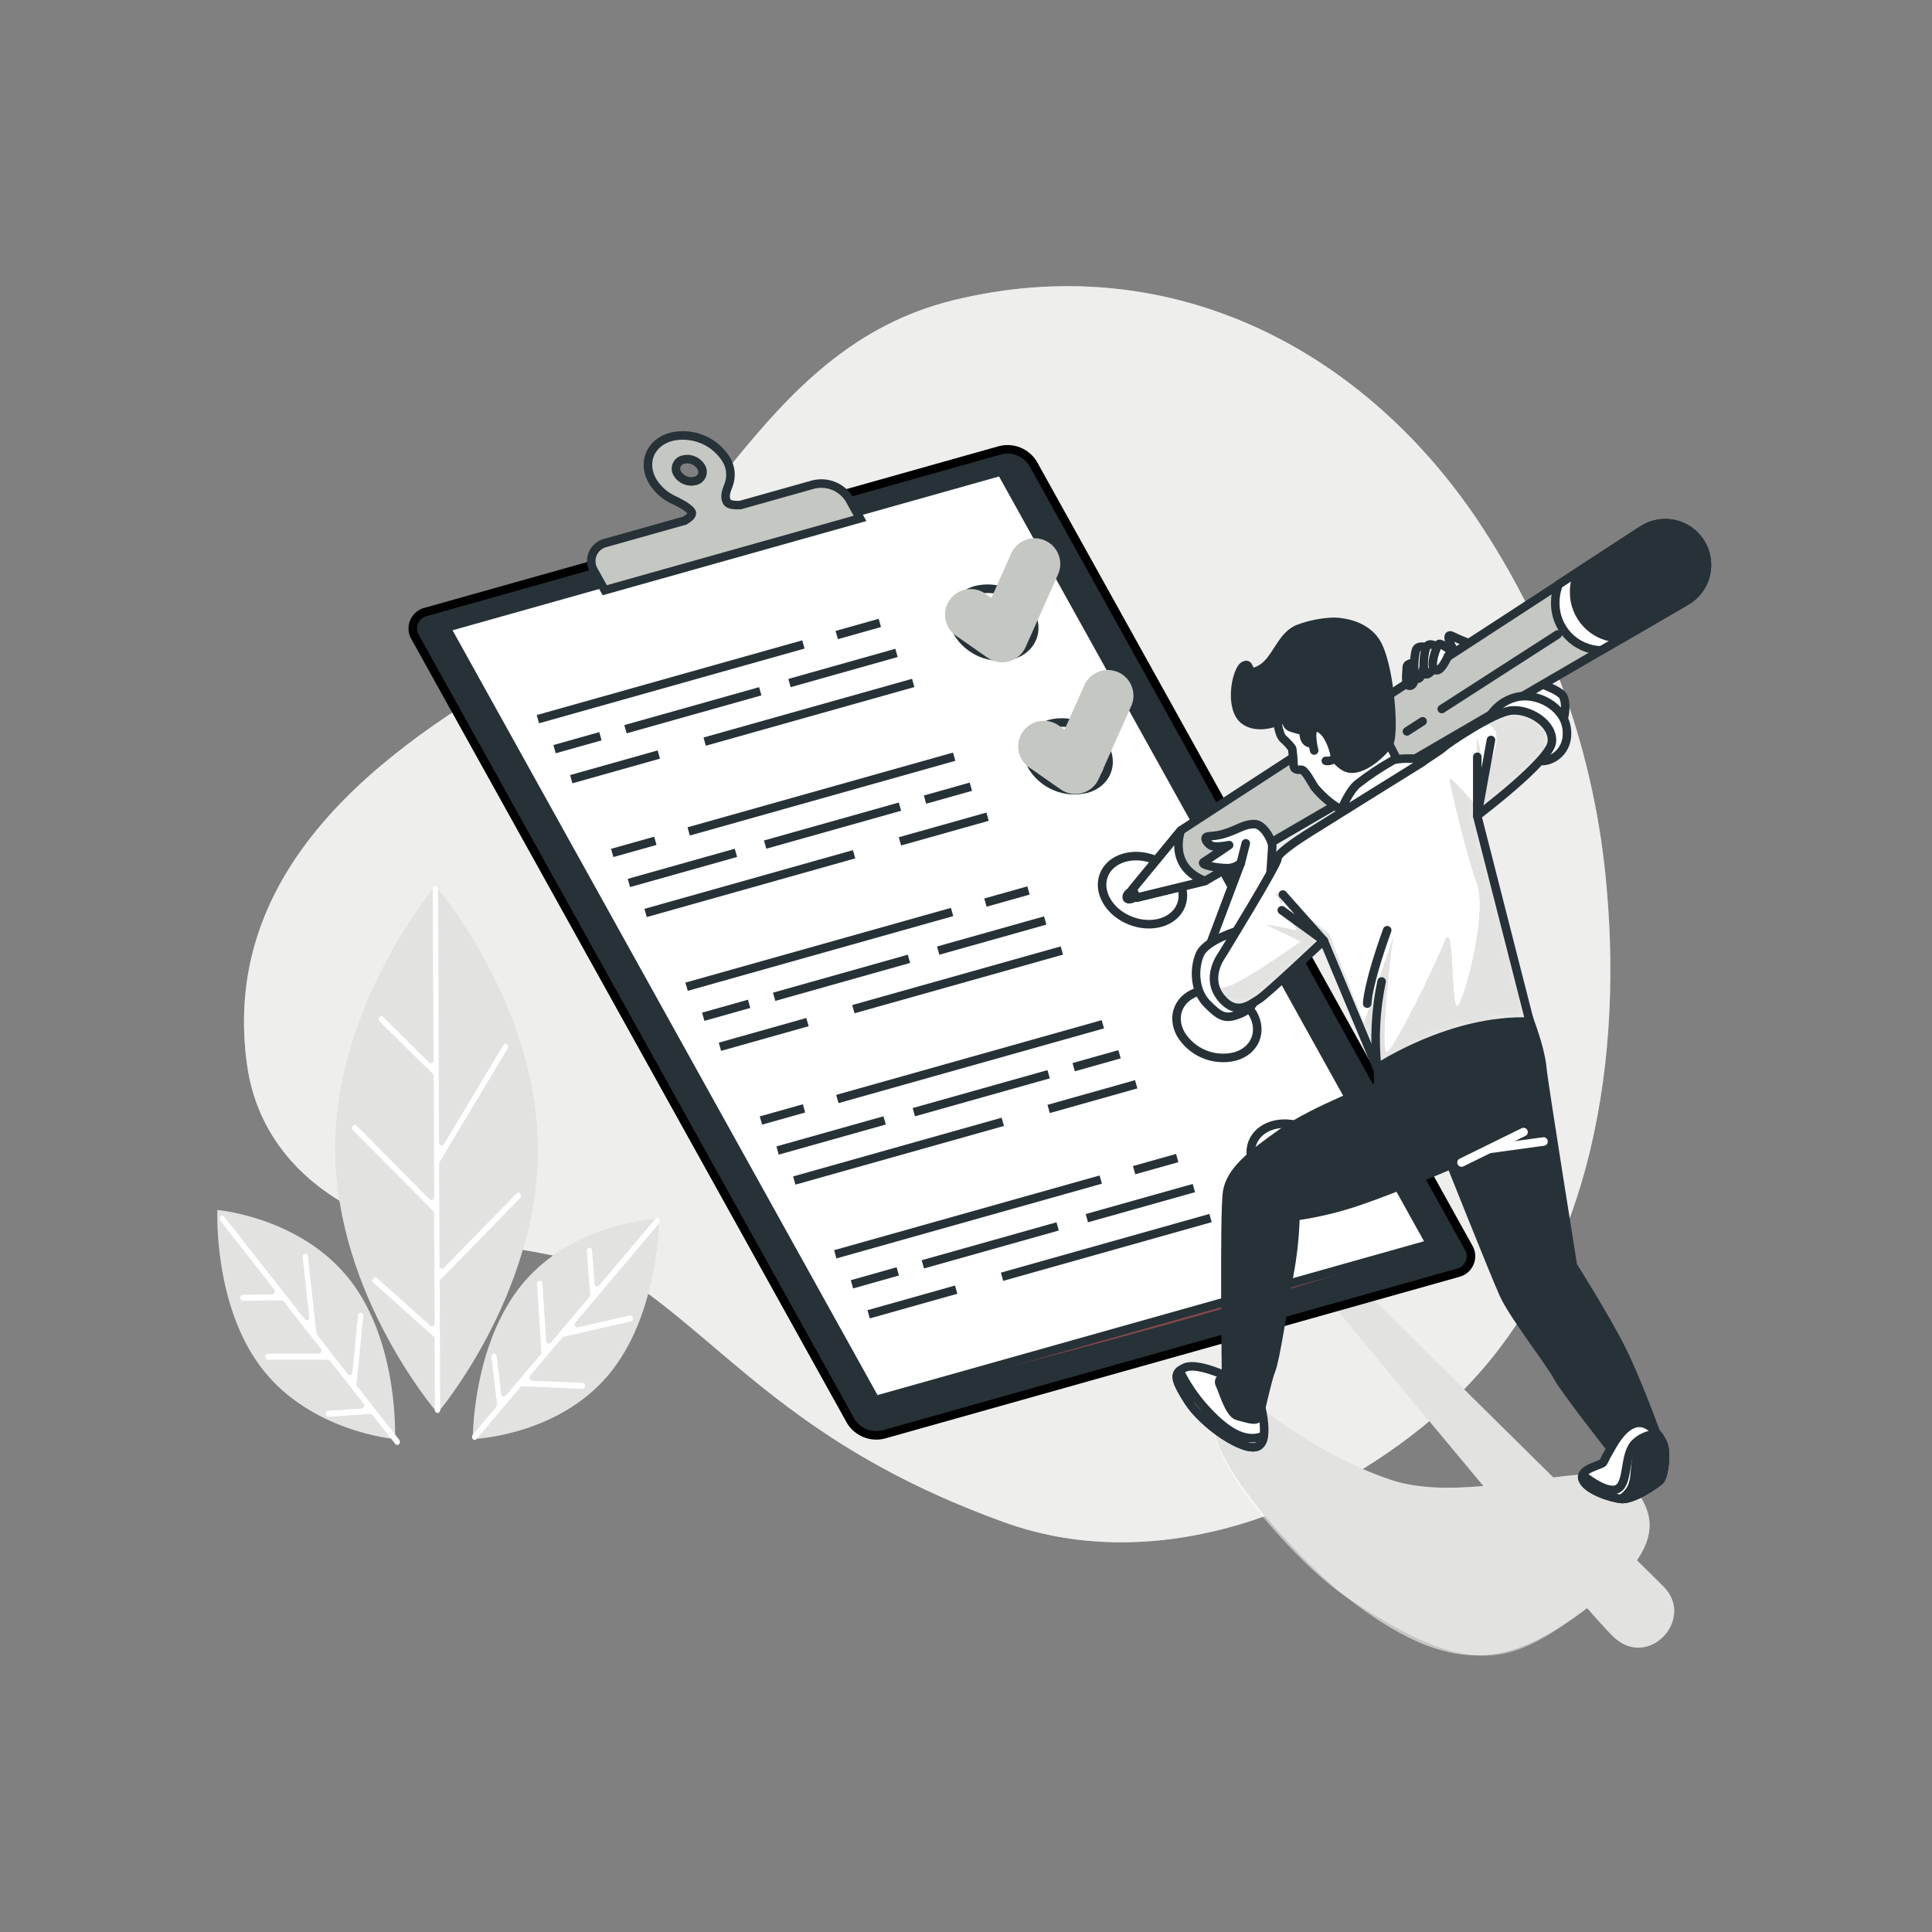<svg width="226" height="226" viewBox="0 0 226 226" fill="none" xmlns="http://www.w3.org/2000/svg">
<rect x="0" y="0" width="226" height="226" fill="#808080" stroke="none"/>
<g id="Checklist-bro 2">
<g id="freepik--background-simple--inject-22">
<path id="Vector" d="M187.955 104.005C186.66 88.515 181.427 73.613 172.754 60.713C158.86 40.169 136.183 29.073 111.513 35.121C88.185 40.843 82.264 66.101 62.828 77.292C47.912 85.88 25.312 99.892 28.928 124.752C30.108 132.857 35.473 138.764 42.831 142.095C52.893 146.638 66.964 144.807 75.936 151.42C86.332 159.104 94.92 169.952 117.52 178.088C135.397 184.525 155.556 176.823 169.048 164.641C185.691 149.648 189.84 125.471 187.955 104.005Z" fill="#C5C7C2"/>
<path id="Vector_2" opacity="0.7" d="M187.955 104.005C186.66 88.515 181.427 73.613 172.754 60.713C158.86 40.169 136.183 29.073 111.513 35.121C88.185 40.843 82.264 66.101 62.828 77.292C47.912 85.88 25.312 99.892 28.928 124.752C30.108 132.857 35.473 138.764 42.831 142.095C52.893 146.638 66.964 144.807 75.936 151.42C86.332 159.104 94.92 169.952 117.52 178.088C135.397 184.525 155.556 176.823 169.048 164.641C185.691 149.648 189.84 125.471 187.955 104.005Z" fill="white"/>
</g>
<g id="freepik--Shadow--inject-22">
<path id="Vector_3" d="M194.559 185.555L191.485 182.518C194.043 178.811 192.941 176.081 190.744 173.568C189.42 172.054 185.957 172.285 181.704 172.832L158.2 149.612L154.584 150.968C154.584 150.968 164.365 162.878 173.527 173.83C169.721 174.169 165.893 174.174 162.72 173.116C153.228 169.952 145.544 163.172 145.544 163.172C134.696 164.076 150.968 181.704 157.296 186.676C169.952 196.62 176.678 194.812 185.663 188.114C187.277 189.958 188.443 191.228 188.936 191.648L189.031 191.73C193.081 195.093 198.301 189.257 194.559 185.555Z" fill="#C5C7C2"/>
<path id="Vector_4" opacity="0.5" d="M194.559 185.555L191.486 182.518C194.044 178.811 192.941 176.081 190.744 173.568C189.42 172.054 185.958 172.285 181.704 172.832L158.2 149.612L154.584 150.968C154.584 150.968 164.366 162.878 173.528 173.83C169.722 174.169 165.893 174.174 162.72 173.116C153.228 169.952 145.544 163.172 145.544 163.172C134.696 164.076 150.625 182.179 157.296 186.676C172.212 196.72 176.678 194.812 185.664 188.114C187.277 189.958 188.444 191.228 188.936 191.648L189.031 191.73C193.081 195.093 198.302 189.257 194.559 185.555Z" fill="white"/>
</g>
<g id="freepik--Plants--inject-22">
<path id="Vector_5" d="M50.945 103.648C50.945 103.648 62.832 117.389 62.895 134.412C62.959 151.434 51.18 165.288 51.18 165.288C51.18 165.288 39.292 151.547 39.229 134.529C39.166 117.511 50.945 103.648 50.945 103.648Z" fill="#C5C7C2"/>
<path id="Vector_6" d="M77.065 142.584C77.065 142.584 77.138 153.771 71.131 160.881C65.124 167.991 55.311 168.334 55.311 168.334C55.311 168.334 55.234 157.147 61.245 150.037C67.257 142.928 77.065 142.584 77.065 142.584Z" fill="#C5C7C2"/>
<path id="Vector_7" d="M25.434 141.549C25.434 141.549 24.936 152.722 30.672 160.117C36.408 167.512 46.203 168.334 46.203 168.334C46.203 168.334 46.696 157.161 40.96 149.766C35.224 142.371 25.434 141.549 25.434 141.549Z" fill="#C5C7C2"/>
<g id="Group" opacity="0.5">
<path id="Vector_8" d="M50.945 103.648C50.945 103.648 62.832 117.389 62.895 134.412C62.959 151.434 51.18 165.288 51.18 165.288C51.18 165.288 39.292 151.547 39.229 134.529C39.166 117.511 50.945 103.648 50.945 103.648Z" fill="white"/>
<path id="Vector_9" d="M77.065 142.584C77.065 142.584 77.138 153.771 71.131 160.881C65.124 167.991 55.311 168.334 55.311 168.334C55.311 168.334 55.234 157.147 61.245 150.037C67.257 142.928 77.065 142.584 77.065 142.584Z" fill="white"/>
<path id="Vector_10" d="M25.434 141.549C25.434 141.549 24.936 152.722 30.672 160.117C36.408 167.512 46.203 168.334 46.203 168.334C46.203 168.334 46.696 157.161 40.96 149.766C35.224 142.371 25.434 141.549 25.434 141.549Z" fill="white"/>
</g>
<path id="Vector_11" d="M43.649 149.563C43.67 149.523 43.7 149.49 43.737 149.464C43.774 149.439 43.816 149.423 43.86 149.417C43.904 149.411 43.949 149.416 43.991 149.431C44.033 149.446 44.071 149.471 44.101 149.504L50.348 155.086C50.396 155.124 50.455 155.146 50.516 155.151C50.577 155.156 50.638 155.142 50.692 155.112C50.745 155.082 50.789 155.037 50.817 154.983C50.845 154.928 50.856 154.867 50.85 154.806L50.782 141.928C50.781 141.831 50.744 141.737 50.678 141.666L41.299 132.215C41.236 132.149 41.199 132.062 41.194 131.971C41.189 131.88 41.217 131.79 41.272 131.718C41.296 131.681 41.328 131.65 41.366 131.628C41.404 131.606 41.446 131.593 41.49 131.59C41.534 131.587 41.578 131.594 41.618 131.611C41.659 131.627 41.695 131.653 41.724 131.686L50.28 140.31C50.326 140.354 50.384 140.383 50.447 140.393C50.509 140.402 50.573 140.392 50.63 140.363C50.686 140.334 50.732 140.288 50.761 140.231C50.79 140.175 50.8 140.111 50.791 140.048L50.737 125.878C50.738 125.78 50.701 125.686 50.633 125.616L44.409 119.496C44.345 119.43 44.307 119.344 44.301 119.253C44.296 119.162 44.322 119.071 44.377 118.998C44.401 118.961 44.433 118.93 44.47 118.908C44.508 118.885 44.55 118.872 44.594 118.868C44.638 118.865 44.682 118.871 44.723 118.888C44.763 118.904 44.8 118.929 44.829 118.962L50.203 124.3C50.402 124.499 50.714 124.336 50.714 124.034L50.624 104.001C50.619 103.914 50.648 103.828 50.706 103.762C50.763 103.696 50.844 103.655 50.931 103.648C50.974 103.651 51.017 103.662 51.056 103.68C51.095 103.699 51.13 103.725 51.159 103.758C51.188 103.79 51.211 103.828 51.225 103.869C51.239 103.91 51.245 103.953 51.243 103.996L51.356 133.657C51.348 133.726 51.364 133.795 51.401 133.854C51.438 133.913 51.494 133.958 51.559 133.981C51.625 134.004 51.696 134.004 51.762 133.981C51.828 133.959 51.884 133.914 51.921 133.856L58.882 122.253C58.902 122.216 58.929 122.184 58.963 122.16C58.996 122.135 59.035 122.118 59.076 122.109C59.117 122.1 59.159 122.101 59.199 122.11C59.24 122.119 59.278 122.137 59.311 122.162C59.38 122.221 59.426 122.302 59.441 122.392C59.456 122.481 59.439 122.573 59.392 122.651L51.415 135.944L51.365 135.903L51.41 148.057C51.402 148.12 51.414 148.184 51.444 148.24C51.473 148.295 51.52 148.341 51.576 148.369C51.632 148.398 51.696 148.409 51.758 148.4C51.821 148.391 51.879 148.363 51.925 148.32L60.414 139.623C60.442 139.589 60.478 139.562 60.518 139.545C60.559 139.527 60.603 139.519 60.647 139.522C60.691 139.524 60.734 139.537 60.772 139.56C60.81 139.582 60.842 139.613 60.866 139.65C60.921 139.723 60.949 139.813 60.944 139.904C60.939 139.995 60.902 140.081 60.839 140.147L51.433 149.789L51.492 164.94C51.495 164.983 51.489 165.027 51.475 165.068C51.462 165.109 51.44 165.147 51.411 165.18C51.383 165.213 51.348 165.239 51.309 165.259C51.27 165.278 51.227 165.289 51.184 165.292C51.141 165.29 51.098 165.28 51.058 165.261C51.019 165.243 50.984 165.217 50.955 165.184C50.925 165.152 50.903 165.114 50.889 165.073C50.875 165.031 50.869 164.988 50.872 164.944L50.841 156.609C50.841 156.558 50.831 156.506 50.811 156.459C50.791 156.412 50.761 156.369 50.723 156.334L43.704 150.064C43.636 150.001 43.593 149.916 43.583 149.824C43.573 149.731 43.596 149.639 43.649 149.563Z" fill="white"/>
<path id="Vector_12" d="M25.764 142.285C25.793 142.252 25.829 142.227 25.869 142.21C25.91 142.193 25.954 142.186 25.998 142.189C26.041 142.192 26.084 142.205 26.122 142.228C26.159 142.25 26.192 142.28 26.216 142.317L35.644 154.313C35.843 154.571 36.218 154.381 36.178 154.037L35.405 147.04C35.389 146.953 35.408 146.863 35.458 146.789C35.508 146.716 35.584 146.665 35.672 146.647C35.714 146.643 35.757 146.648 35.798 146.662C35.839 146.675 35.876 146.697 35.908 146.725C35.94 146.753 35.966 146.788 35.985 146.827C36.003 146.865 36.013 146.907 36.015 146.95L37.028 156.067L40.68 160.754C40.719 160.803 40.773 160.838 40.834 160.855C40.894 160.872 40.959 160.869 41.018 160.848C41.077 160.827 41.128 160.787 41.164 160.736C41.199 160.684 41.218 160.623 41.218 160.56L41.882 153.87C41.884 153.827 41.894 153.785 41.912 153.745C41.931 153.706 41.956 153.671 41.989 153.642C42.02 153.613 42.058 153.591 42.099 153.576C42.139 153.562 42.182 153.556 42.226 153.558C42.313 153.575 42.39 153.625 42.44 153.697C42.491 153.77 42.511 153.86 42.497 153.947L41.706 161.884C41.695 161.982 41.722 162.081 41.783 162.16L46.705 168.429C46.76 168.501 46.788 168.591 46.784 168.682C46.779 168.773 46.744 168.859 46.682 168.926C46.654 168.959 46.618 168.986 46.577 169.003C46.537 169.02 46.493 169.027 46.45 169.024C46.406 169.022 46.363 169.009 46.325 168.987C46.287 168.966 46.255 168.935 46.23 168.899L43.572 165.514C43.544 165.475 43.506 165.444 43.463 165.424C43.419 165.403 43.372 165.394 43.324 165.396L38.42 165.735C38.376 165.735 38.334 165.727 38.293 165.71C38.253 165.693 38.217 165.669 38.186 165.638C38.156 165.608 38.132 165.571 38.115 165.531C38.098 165.491 38.09 165.448 38.09 165.405C38.081 165.317 38.106 165.228 38.161 165.158C38.216 165.088 38.296 165.042 38.384 165.03L42.311 164.759C42.373 164.747 42.43 164.719 42.478 164.679C42.525 164.638 42.562 164.586 42.583 164.527C42.604 164.469 42.61 164.405 42.6 164.344C42.589 164.282 42.563 164.224 42.524 164.176L38.587 159.163C38.56 159.128 38.525 159.1 38.485 159.08C38.445 159.06 38.401 159.05 38.356 159.05H31.341C31.254 159.043 31.173 159.002 31.116 158.936C31.058 158.87 31.029 158.785 31.034 158.697C31.031 158.654 31.037 158.611 31.05 158.569C31.064 158.528 31.086 158.49 31.114 158.457C31.143 158.425 31.178 158.398 31.217 158.378C31.256 158.359 31.298 158.348 31.341 158.345H37.254C37.322 158.343 37.388 158.321 37.444 158.283C37.5 158.245 37.545 158.191 37.572 158.129C37.599 158.067 37.609 157.998 37.599 157.93C37.589 157.863 37.56 157.8 37.516 157.748L33.176 152.22C33.149 152.184 33.114 152.154 33.073 152.134C33.032 152.113 32.987 152.103 32.941 152.103L28.422 152.166C28.378 152.164 28.336 152.153 28.297 152.134C28.257 152.115 28.222 152.089 28.193 152.057C28.164 152.024 28.142 151.987 28.128 151.946C28.113 151.905 28.107 151.861 28.11 151.818C28.106 151.775 28.111 151.731 28.124 151.69C28.137 151.648 28.159 151.61 28.187 151.576C28.215 151.543 28.249 151.516 28.288 151.496C28.327 151.476 28.369 151.464 28.412 151.461L31.848 151.416C31.911 151.406 31.971 151.38 32.021 151.34C32.071 151.3 32.109 151.248 32.132 151.188C32.155 151.128 32.162 151.063 32.151 151C32.141 150.937 32.114 150.878 32.074 150.828L25.764 142.783C25.706 142.713 25.674 142.625 25.674 142.534C25.674 142.443 25.706 142.355 25.764 142.285Z" fill="white"/>
<path id="Vector_13" d="M57.751 158.327C57.794 158.324 57.837 158.329 57.878 158.343C57.918 158.357 57.956 158.378 57.988 158.406C58.021 158.434 58.047 158.469 58.066 158.507C58.085 158.545 58.096 158.587 58.099 158.63L58.628 163.073C58.629 163.134 58.648 163.194 58.683 163.244C58.718 163.294 58.767 163.332 58.824 163.354C58.882 163.375 58.944 163.379 59.003 163.364C59.063 163.35 59.116 163.318 59.157 163.272L63.248 158.431C63.309 158.355 63.338 158.257 63.329 158.16L62.827 150.187C62.816 150.099 62.839 150.011 62.892 149.94C62.946 149.87 63.025 149.824 63.112 149.811C63.155 149.81 63.198 149.818 63.238 149.833C63.278 149.849 63.314 149.872 63.345 149.902C63.376 149.932 63.4 149.968 63.417 150.007C63.433 150.047 63.442 150.089 63.442 150.132L63.894 156.854C63.892 156.916 63.91 156.978 63.944 157.03C63.978 157.083 64.027 157.123 64.085 157.147C64.143 157.171 64.207 157.176 64.268 157.162C64.329 157.149 64.385 157.117 64.427 157.071L68.947 151.723C69.008 151.645 69.039 151.547 69.033 151.448L68.64 146.331C68.629 146.243 68.652 146.155 68.704 146.084C68.756 146.012 68.834 145.963 68.92 145.947C68.963 145.946 69.006 145.953 69.046 145.969C69.087 145.984 69.124 146.007 69.155 146.037C69.186 146.067 69.211 146.103 69.228 146.142C69.245 146.182 69.254 146.225 69.255 146.268L69.553 150.164C69.551 150.226 69.568 150.288 69.602 150.34C69.636 150.392 69.685 150.433 69.743 150.456C69.801 150.479 69.864 150.484 69.925 150.47C69.986 150.456 70.04 150.423 70.082 150.376L76.658 142.593C76.685 142.558 76.719 142.53 76.758 142.511C76.798 142.492 76.841 142.481 76.884 142.481C76.928 142.481 76.971 142.492 77.01 142.511C77.05 142.53 77.084 142.558 77.11 142.593C77.168 142.663 77.2 142.751 77.2 142.842C77.2 142.932 77.168 143.02 77.11 143.09L67.311 154.693C67.099 154.942 67.311 155.348 67.591 155.281L73.662 153.875C73.704 153.868 73.747 153.87 73.788 153.88C73.829 153.89 73.868 153.909 73.902 153.935C73.936 153.96 73.964 153.993 73.985 154.03C74.006 154.067 74.019 154.108 74.023 154.151C74.043 154.237 74.03 154.328 73.985 154.406C73.941 154.483 73.869 154.54 73.784 154.566L65.842 156.393L62.014 160.913C61.971 160.961 61.942 161.02 61.929 161.083C61.917 161.147 61.922 161.213 61.944 161.274C61.965 161.335 62.003 161.389 62.053 161.43C62.102 161.471 62.162 161.499 62.226 161.509L68.129 161.767C68.173 161.771 68.215 161.783 68.253 161.804C68.292 161.824 68.326 161.852 68.354 161.885C68.382 161.919 68.402 161.958 68.415 162C68.428 162.041 68.432 162.085 68.427 162.128C68.429 162.172 68.422 162.215 68.407 162.255C68.392 162.296 68.368 162.333 68.338 162.364C68.308 162.395 68.272 162.42 68.233 162.437C68.193 162.454 68.15 162.463 68.107 162.463L61.101 162.16C61.056 162.159 61.011 162.168 60.97 162.187C60.929 162.205 60.894 162.233 60.866 162.269L55.749 168.325C55.722 168.36 55.688 168.388 55.649 168.407C55.61 168.427 55.567 168.437 55.523 168.437C55.479 168.437 55.436 168.427 55.397 168.407C55.358 168.388 55.324 168.36 55.297 168.325C55.239 168.256 55.207 168.168 55.207 168.077C55.207 167.986 55.239 167.898 55.297 167.828L58.063 164.556C58.096 164.515 58.119 164.469 58.133 164.419C58.147 164.37 58.151 164.318 58.145 164.266L57.485 158.716C57.472 158.629 57.493 158.541 57.542 158.469C57.592 158.397 57.666 158.347 57.751 158.327Z" fill="white"/>
</g>
<g id="freepik--Checklist--inject-22">
<path id="Vector_14" d="M170.494 148.903L103.349 167.801C102.625 167.979 101.862 167.922 101.172 167.638C100.482 167.353 99.9 166.856 99.512 166.219L48.594 74.581C48.421 74.308 48.317 73.998 48.291 73.677C48.264 73.356 48.316 73.032 48.442 72.736C48.568 72.439 48.764 72.177 49.013 71.972C49.262 71.768 49.557 71.627 49.873 71.561L117.018 52.663C117.741 52.484 118.503 52.541 119.193 52.824C119.882 53.108 120.463 53.604 120.851 54.241L171.76 145.879C171.932 146.151 172.036 146.46 172.064 146.781C172.091 147.102 172.04 147.424 171.916 147.721C171.792 148.018 171.597 148.281 171.35 148.487C171.102 148.692 170.809 148.835 170.494 148.903Z" fill="#263238" stroke="black" stroke-miterlimit="10"/>
<path id="Vector_15" d="M102.404 163.782C102.404 163.782 141.204 154.552 167.321 145.508L102.404 163.782Z" fill="#884849"/>
<path id="Vector_16" d="M167.321 145.508L102.405 163.782L52.192 73.418L117.109 55.148L167.321 145.508Z" fill="white" stroke="#263238" stroke-miterlimit="10"/>
<path id="Vector_17" d="M97.88 74.287L102.92 72.867" stroke="#263238" stroke-miterlimit="10"/>
<path id="Vector_18" d="M62.923 84.126L93.98 75.385" stroke="#263238" stroke-miterlimit="10"/>
<path id="Vector_19" d="M92.353 79.901L104.873 76.375" stroke="#263238" stroke-miterlimit="10"/>
<path id="Vector_20" d="M73.165 85.302L88.935 80.863" stroke="#263238" stroke-miterlimit="10"/>
<path id="Vector_21" d="M64.871 87.634L70.236 86.124" stroke="#263238" stroke-miterlimit="10"/>
<path id="Vector_22" d="M82.431 86.753L106.825 79.887" stroke="#263238" stroke-miterlimit="10"/>
<path id="Vector_23" d="M66.823 91.147L77.066 88.263" stroke="#263238" stroke-miterlimit="10"/>
<path id="Vector_24" d="M120.485 71.642C119.843 70.593 118.884 69.774 117.747 69.305C116.609 68.835 115.352 68.739 114.157 69.03C111.82 69.69 110.875 71.923 112.042 74.025C112.682 75.076 113.641 75.895 114.778 76.365C115.916 76.835 117.174 76.93 118.37 76.637C120.684 75.982 121.651 73.744 120.485 71.642Z" fill="white" stroke="#263238" stroke-miterlimit="10"/>
<path id="Vector_25" d="M76.659 98.356L71.619 99.775" stroke="#263238" stroke-miterlimit="10"/>
<path id="Vector_26" d="M111.616 88.516L80.56 97.257" stroke="#263238" stroke-miterlimit="10"/>
<path id="Vector_27" d="M86.088 99.762L73.567 103.287" stroke="#263238" stroke-miterlimit="10"/>
<path id="Vector_28" d="M105.275 94.359L89.505 98.798" stroke="#263238" stroke-miterlimit="10"/>
<path id="Vector_29" d="M113.569 92.027L108.204 93.537" stroke="#263238" stroke-miterlimit="10"/>
<path id="Vector_30" d="M99.909 99.929L75.519 106.795" stroke="#263238" stroke-miterlimit="10"/>
<path id="Vector_31" d="M115.521 95.535L105.274 98.419" stroke="#263238" stroke-miterlimit="10"/>
<path id="Vector_32" d="M129.181 87.295C128.541 86.244 127.582 85.424 126.444 84.954C125.306 84.484 124.049 84.389 122.853 84.682C120.516 85.338 119.572 87.575 120.738 89.654C121.378 90.706 122.336 91.526 123.474 91.996C124.612 92.466 125.87 92.561 127.066 92.267C129.398 91.629 130.347 89.392 129.181 87.295Z" fill="white" stroke="#263238" stroke-miterlimit="10"/>
<path id="Vector_33" d="M115.273 105.583L120.313 104.164" stroke="#263238" stroke-miterlimit="10"/>
<path id="Vector_34" d="M80.315 115.423L111.372 106.682" stroke="#263238" stroke-miterlimit="10"/>
<path id="Vector_35" d="M109.745 111.201L122.266 107.676" stroke="#263238" stroke-miterlimit="10"/>
<path id="Vector_36" d="M90.558 116.602L106.328 112.159" stroke="#263238" stroke-miterlimit="10"/>
<path id="Vector_37" d="M82.264 118.935L87.629 117.426" stroke="#263238" stroke-miterlimit="10"/>
<path id="Vector_38" d="M99.824 118.049L124.214 111.188" stroke="#263238" stroke-miterlimit="10"/>
<path id="Vector_39" d="M84.216 122.447L94.458 119.563" stroke="#263238" stroke-miterlimit="10"/>
<path id="Vector_40" d="M138.157 105.903C138.932 103.933 137.539 101.542 135.046 100.562C132.553 99.582 129.904 100.385 129.13 102.355C128.355 104.325 129.748 106.716 132.241 107.696C134.734 108.676 137.383 107.874 138.157 105.903Z" fill="white" stroke="#263238" stroke-miterlimit="10"/>
<path id="Vector_41" d="M94.052 129.656L89.012 131.076" stroke="#263238" stroke-miterlimit="10"/>
<path id="Vector_42" d="M129.009 119.816L97.952 128.558" stroke="#263238" stroke-miterlimit="10"/>
<path id="Vector_43" d="M103.48 131.062L90.96 134.584" stroke="#263238" stroke-miterlimit="10"/>
<path id="Vector_44" d="M122.668 125.661L106.897 130.1" stroke="#263238" stroke-miterlimit="10"/>
<path id="Vector_45" d="M130.962 123.324L125.597 124.834" stroke="#263238" stroke-miterlimit="10"/>
<path id="Vector_46" d="M117.303 131.229L92.913 138.095" stroke="#263238" stroke-miterlimit="10"/>
<path id="Vector_47" d="M132.91 126.836L122.668 129.72" stroke="#263238" stroke-miterlimit="10"/>
<path id="Vector_48" d="M146.57 118.592C145.929 117.541 144.97 116.722 143.832 116.252C142.695 115.783 141.437 115.687 140.242 115.979C137.905 116.639 136.96 118.872 138.126 120.974C138.767 122.025 139.726 122.845 140.863 123.315C142.001 123.785 143.259 123.88 144.454 123.587C146.791 122.945 147.741 120.685 146.57 118.592Z" fill="white" stroke="#263238" stroke-miterlimit="10"/>
<path id="Vector_49" d="M132.666 136.884L137.706 135.465" stroke="#263238" stroke-miterlimit="10"/>
<path id="Vector_50" d="M97.708 146.724L128.765 137.982" stroke="#263238" stroke-miterlimit="10"/>
<path id="Vector_51" d="M127.138 142.498L139.658 138.977" stroke="#263238" stroke-miterlimit="10"/>
<path id="Vector_52" d="M107.951 147.9L123.721 143.461" stroke="#263238" stroke-miterlimit="10"/>
<path id="Vector_53" d="M99.656 150.236L105.021 148.722" stroke="#263238" stroke-miterlimit="10"/>
<path id="Vector_54" d="M117.217 149.35L141.607 142.484" stroke="#263238" stroke-miterlimit="10"/>
<path id="Vector_55" d="M101.609 153.743L111.852 150.859" stroke="#263238" stroke-miterlimit="10"/>
<path id="Vector_56" d="M155.549 137.201C156.323 135.231 154.93 132.84 152.437 131.86C149.945 130.88 147.296 131.682 146.521 133.652C145.747 135.623 147.14 138.014 149.633 138.994C152.126 139.974 154.774 139.171 155.549 137.201Z" fill="white" stroke="#263238" stroke-miterlimit="10"/>
<path id="Vector_57" d="M95.132 56.681L86.598 59.081C85.952 59.108 85.242 59.059 85.043 58.729C84.591 57.879 85.17 57.083 85.351 56.333C85.56 55.468 85.426 54.556 84.976 53.788C84.317 52.709 83.331 51.867 82.162 51.385C80.992 50.903 79.7 50.806 78.471 51.108C76.076 51.786 75.109 54.078 76.302 56.229C76.887 57.223 77.765 58.012 78.815 58.489C78.815 58.489 80.546 59.262 80.894 59.886C81.079 60.216 80.596 60.605 80.103 60.898L70.905 63.488C70.558 63.561 70.234 63.717 69.96 63.942C69.687 64.168 69.472 64.456 69.334 64.782C69.196 65.108 69.139 65.463 69.167 65.817C69.196 66.17 69.31 66.511 69.499 66.811L70.742 69.043L100.606 60.641L99.363 58.403C98.933 57.703 98.291 57.158 97.53 56.848C96.769 56.538 95.929 56.48 95.132 56.681ZM79.931 53.761C80.325 53.664 80.739 53.694 81.114 53.849C81.489 54.003 81.805 54.274 82.015 54.62C82.109 54.768 82.165 54.936 82.179 55.11C82.193 55.285 82.165 55.46 82.097 55.621C82.028 55.782 81.921 55.924 81.786 56.034C81.651 56.145 81.49 56.221 81.319 56.256C80.927 56.354 80.513 56.324 80.139 56.17C79.765 56.016 79.45 55.747 79.24 55.402C79.146 55.254 79.09 55.086 79.076 54.912C79.061 54.737 79.089 54.562 79.157 54.401C79.225 54.24 79.331 54.097 79.466 53.986C79.601 53.875 79.76 53.798 79.931 53.761Z" fill="#C5C7C2" stroke="#263238" stroke-miterlimit="10"/>
<path id="Vector_58" d="M113.547 71.904L117.231 74.476L121.027 65.965" stroke="#C5C7C2" stroke-width="6" stroke-linecap="round" stroke-linejoin="round"/>
<path id="Vector_59" d="M122.107 87.313L125.791 89.881L129.588 81.374" stroke="#C5C7C2" stroke-width="6" stroke-linecap="round" stroke-linejoin="round"/>
</g>
<g id="freepik--Character--inject-22">
<path id="Vector_60" d="M182.526 85.206C182.526 85.206 183.507 83.118 182.892 81.518C182.278 79.918 170.964 77.337 170.964 77.337C170.964 77.337 168.383 77.337 168.505 78.815C168.627 80.293 177.975 85.948 178.711 86.436C179.448 86.924 182.278 88.036 182.526 85.206Z" fill="white" stroke="#263238" stroke-linecap="round" stroke-linejoin="round"/>
<path id="Vector_61" d="M171.9 75.271C171.203 75.013 170.52 74.721 169.853 74.394C168.876 73.906 169.948 76.153 170.341 76.248C170.734 76.343 171.697 76.541 171.697 76.541L171.9 75.271Z" fill="white" stroke="#263238" stroke-linecap="round" stroke-linejoin="round"/>
<path id="Vector_62" d="M138.136 97.135L132.481 104.019L132.97 105.004L140.965 103.056L197.244 70.295C197.806 69.966 198.296 69.528 198.686 69.007C199.076 68.485 199.358 67.891 199.515 67.259C199.671 66.628 199.7 65.971 199.599 65.328C199.498 64.684 199.269 64.068 198.925 63.515C198.583 62.967 198.134 62.493 197.606 62.12C197.078 61.747 196.482 61.483 195.851 61.342C195.22 61.202 194.567 61.189 193.931 61.304C193.295 61.418 192.688 61.658 192.145 62.01L138.136 97.135Z" fill="#C5C7C2" stroke="#263238" stroke-linecap="round" stroke-linejoin="round"/>
<path id="Vector_63" d="M166.413 84.375L164.578 85.559" stroke="#263238" stroke-linecap="round" stroke-linejoin="round"/>
<path id="Vector_64" d="M182.21 74.214L168.654 82.938" stroke="#263238" stroke-linecap="round" stroke-linejoin="round"/>
<path id="Vector_65" d="M133.005 103.874C133.005 103.874 131.6 104.462 131.817 105.054C132.034 105.646 134.05 104.213 134.05 104.213L133.005 103.874Z" fill="#C5C7C2" stroke="#263238" stroke-linecap="round" stroke-linejoin="round"/>
<path id="Vector_66" d="M132.481 104.019L132.97 105.005L140.965 103.056C136.536 101.334 138.136 97.153 138.136 97.153L132.481 104.019Z" fill="white" stroke="#263238" stroke-linecap="round" stroke-linejoin="round"/>
<path id="Vector_67" d="M198.925 63.484C198.582 62.936 198.134 62.461 197.606 62.088C197.078 61.715 196.481 61.451 195.85 61.311C195.219 61.171 194.567 61.158 193.93 61.273C193.294 61.387 192.687 61.627 192.145 61.978L182.327 68.37C182.063 69.043 181.928 69.761 181.93 70.485C181.902 71.936 182.45 73.34 183.453 74.388C184.457 75.437 185.835 76.045 187.286 76.081L197.262 70.277C197.824 69.947 198.314 69.507 198.704 68.984C199.093 68.461 199.373 67.865 199.529 67.232C199.684 66.598 199.71 65.94 199.606 65.297C199.503 64.653 199.271 64.036 198.925 63.484Z" fill="white" stroke="#263238" stroke-linecap="round" stroke-linejoin="round"/>
<path id="Vector_68" d="M198.925 63.484C198.582 62.936 198.134 62.461 197.606 62.088C197.078 61.715 196.481 61.451 195.85 61.311C195.219 61.171 194.567 61.158 193.931 61.273C193.294 61.387 192.688 61.627 192.145 61.978L184.687 66.837C184.326 67.581 184.139 68.397 184.14 69.224C184.131 69.928 184.26 70.626 184.521 71.28C184.781 71.933 185.168 72.529 185.66 73.033C186.151 73.537 186.736 73.939 187.383 74.216C188.03 74.493 188.725 74.64 189.429 74.648C189.551 74.648 189.677 74.648 189.795 74.648L197.262 70.304C197.828 69.974 198.321 69.533 198.713 69.008C199.105 68.483 199.387 67.884 199.542 67.247C199.697 66.611 199.723 65.949 199.617 65.303C199.511 64.656 199.275 64.037 198.925 63.484Z" fill="#263238" stroke="#263238" stroke-linecap="round" stroke-linejoin="round"/>
<path id="Vector_69" d="M165.658 77.519C165.658 77.519 164.564 77.519 164.564 78.016C164.564 78.513 164.275 80.276 164.908 80.226C165.54 80.176 165.486 79.069 165.54 78.68C165.595 78.291 165.658 77.519 165.658 77.519Z" fill="white" stroke="#263238" stroke-linecap="round" stroke-linejoin="round"/>
<path id="Vector_70" d="M166.851 75.719C166.851 75.719 165.875 75.416 165.649 76.017C165.423 76.618 165.197 79.475 165.875 79.398C166.553 79.321 166.702 76.772 166.851 75.719Z" fill="white" stroke="#263238" stroke-linecap="round" stroke-linejoin="round"/>
<path id="Vector_71" d="M168.356 75.868C168.356 75.868 167.226 74.892 166.851 75.719C166.476 76.546 166.399 78.883 166.851 78.883C167.303 78.883 167.981 77.907 168.13 77.383C168.242 76.884 168.318 76.378 168.356 75.868Z" fill="white" stroke="#263238" stroke-linecap="round" stroke-linejoin="round"/>
<path id="Vector_72" d="M169.952 76.32C169.952 76.32 168.523 75.118 168.297 75.344C168.071 75.57 167.167 77.884 167.845 78.35C168.523 78.815 169.382 76.736 169.382 76.736L169.952 76.32Z" fill="white" stroke="#263238" stroke-linecap="round" stroke-linejoin="round"/>
<path id="Vector_73" d="M149.309 83.453C149.309 83.453 149.467 85.862 150.109 86.427C150.497 86.763 150.847 87.141 151.153 87.553C151.242 88.165 151.296 88.783 151.316 89.401C151.316 90.125 151.799 90.043 152.22 90.043C152.64 90.043 153.345 91.399 153.747 92.05C154.514 92.997 155.43 93.812 156.459 94.464C157.183 94.866 158.389 93.338 158.389 93.338L158.95 94.948L164.659 91.25L161.847 85.781C161.681 83.885 161.104 82.048 160.157 80.398C158.548 77.505 156.378 75.878 152.762 76.94C149.146 78.002 149.309 83.453 149.309 83.453Z" fill="white" stroke="#263238" stroke-linecap="round" stroke-linejoin="round"/>
<path id="Vector_74" d="M155.912 72.74C154.564 72.799 153.233 73.066 151.966 73.531C149.856 74.277 149.336 77.215 147.496 78.268C145.657 79.321 146.443 77.364 145.521 77.87C144.599 78.376 143.681 83.001 145.652 84.316C147.623 85.631 150.52 83.923 150.52 83.923C150.52 83.923 150.258 84.827 151.044 85.107C151.52 85.265 152.005 85.396 152.495 85.5C152.495 85.5 152.36 87.082 153.544 86.946C154.728 86.811 153.68 84.976 153.68 84.976C153.68 84.976 155.917 89.315 157.63 89.844C159.343 90.373 161.838 88 162.494 86.946C163.149 85.893 162.625 78.399 161.178 75.506C159.732 72.614 155.912 72.74 155.912 72.74Z" fill="#263238" stroke="#263238" stroke-linecap="round" stroke-linejoin="round"/>
<g id="Vector_75">
<path d="M153.729 87.792C153.729 87.792 152.925 84.737 154.209 85.139C155.492 85.541 156.22 88.276 156.139 88.597C156.057 88.918 155.415 89.076 155.094 88.999" fill="white"/>
<path d="M153.729 87.792C153.729 87.792 152.925 84.737 154.209 85.139C155.492 85.541 156.22 88.276 156.139 88.597C156.057 88.918 155.415 89.076 155.094 88.999" stroke="#263238" stroke-linecap="round" stroke-linejoin="round"/>
</g>
<path id="Vector_76" d="M163.018 88.899C161.519 89.741 160.087 90.696 158.733 91.756C157.377 92.963 156.161 96.579 156.161 96.579C156.161 96.579 164.442 90.951 165.888 90.151C167.335 89.351 167.656 88.944 167.656 88.944C167.656 88.944 164.627 88.497 163.018 88.899Z" fill="white" stroke="#263238" stroke-linecap="round" stroke-linejoin="round"/>
<path id="Vector_77" d="M174.165 83.978C174.515 83.358 174.991 82.819 175.563 82.395C176.134 81.972 176.788 81.673 177.483 81.519C179.82 81.026 182.907 82.626 183.264 85.207C183.621 87.788 181.664 89.022 180.434 89.022C179.205 89.022 178.097 87.3 178.097 87.3C178.097 87.3 174.165 85.822 174.165 83.978Z" fill="white" stroke="#263238" stroke-linecap="round" stroke-linejoin="round"/>
<path id="Vector_78" d="M141.209 111.4L145.146 100.946C144.706 101.339 144.137 101.558 143.546 101.56C142.561 101.56 140.229 101.194 140.834 100.824C141.44 100.453 143.781 98.857 143.781 98.857C143.781 98.857 142.064 99.228 141.571 98.857C141.078 98.487 140.834 97.994 141.2 97.872C141.567 97.75 142.308 97.872 143.659 97.379C145.011 96.887 145.626 96.398 146.733 96.398C147.84 96.398 148.826 98.365 148.826 98.979C148.826 99.594 147.962 111.274 147.962 111.766C147.962 112.259 147.962 112.752 144.767 113.122C141.571 113.493 141.087 112.752 141.209 111.4Z" fill="white" stroke="#263238" stroke-linecap="round" stroke-linejoin="round"/>
<path id="Vector_79" d="M145.146 100.946L145.73 98.649" stroke="#263238" stroke-linecap="round" stroke-linejoin="round"/>
<path id="Vector_80" d="M145.019 108.814C145.019 108.814 141.087 109.922 140.35 111.644C139.613 113.366 139.735 115.947 141.209 117.425C142.682 118.903 143.302 119.269 144.897 118.654C146.493 118.04 146.868 117.054 146.99 116.069C147.112 115.084 147.971 111.766 145.019 108.814Z" fill="white" stroke="#263238" stroke-linecap="round" stroke-linejoin="round"/>
<path id="Vector_81" d="M143.425 160.953C143.425 160.953 139.98 159.353 138.629 159.968C137.277 160.582 137.273 161.197 138.995 163.905C140.717 166.612 145.513 169.93 147.131 169.189C148.749 168.447 147.253 163.534 147.253 163.534L143.425 160.953Z" fill="white" stroke="#263238" stroke-linecap="round" stroke-linejoin="round"/>
<path id="Vector_82" d="M140.966 164.763C139.771 163.441 138.767 161.957 137.982 160.356C137.35 160.917 137.621 161.74 138.995 163.905C140.717 166.617 145.513 169.93 147.131 169.189C147.336 169.057 147.506 168.876 147.623 168.662C147.741 168.448 147.803 168.208 147.804 167.964C145.544 168.917 143.207 167.24 140.966 164.763Z" fill="white" stroke="#263238" stroke-linecap="round" stroke-linejoin="round"/>
<path id="Vector_83" d="M161.129 123.324L161.251 127.016C161.251 127.016 153.752 129.841 150.064 132.44C146.376 135.039 143.917 136.987 143.546 139.446C143.175 141.905 143.424 160.966 143.424 160.966C143.424 160.966 142.317 161.21 142.687 161.947C143.058 162.684 143.79 165.391 144.775 165.635C145.761 165.879 146.99 166.377 147.234 165.762C147.478 165.147 148.22 161.459 148.712 160.229C149.205 159 150.064 153.228 150.801 149.16C151.232 146.889 151.479 144.587 151.537 142.276C154.134 141.914 156.688 141.296 159.163 140.432C163.466 138.954 169.735 136.251 169.735 136.251C169.735 136.251 174.779 148.907 175.887 151.375C176.994 153.843 181.311 159.366 182.156 160.966C183.001 162.566 188.425 169.45 188.425 169.45C188.425 169.45 190.518 167.606 191.869 167.606H193.714C193.714 167.606 191.499 161.459 189.646 157.766C187.792 154.073 183.991 148.052 183.991 148.052C183.991 148.052 180.551 126.542 180.425 125.059C180.185 122.221 178.368 117.936 178.368 117.936C178.368 117.936 172.442 116.684 161.129 123.324Z" fill="#263238" stroke="#263238" stroke-linecap="round" stroke-linejoin="round"/>
<path id="Vector_84" d="M188.425 169.437C188.109 169.952 187.822 170.485 187.566 171.032C187.444 171.403 184.736 171.774 185.107 173.003C185.478 174.233 188.303 175.213 189.654 175.34C191.006 175.467 193.722 173.618 194.206 173.125C194.495 172.836 194.929 170.924 194.699 169.437C194.548 168.742 194.207 168.103 193.713 167.593C193.713 167.593 191.376 164.026 188.425 169.437Z" fill="white" stroke="#263238" stroke-linecap="round" stroke-linejoin="round"/>
<path id="Vector_85" d="M194.699 169.437C194.573 168.813 194.284 168.233 193.863 167.756C193.354 167.76 192.851 167.867 192.384 168.072C191.918 168.276 191.498 168.573 191.151 168.945C189.921 170.418 190.536 173.74 189.058 174.233C187.959 174.599 186.038 173.257 185.134 172.552C185.084 172.698 185.084 172.857 185.134 173.004C185.501 174.233 188.33 175.214 189.682 175.34C191.033 175.467 193.75 173.618 194.233 173.126C194.495 172.836 194.929 170.924 194.699 169.437Z" fill="white" stroke="#263238" stroke-linecap="round" stroke-linejoin="round"/>
<path id="Vector_86" d="M191.498 170.296C191.01 172.511 191.625 173.984 189.654 175.34C191.01 175.462 193.722 173.618 194.206 173.125C194.495 172.836 194.929 170.924 194.699 169.437C194.646 169.129 194.544 168.831 194.396 168.556H194.206C194.206 168.556 191.991 168.085 191.498 170.296Z" fill="#263238" stroke="#263238" stroke-linecap="round" stroke-linejoin="round"/>
<path id="Vector_87" d="M170.965 135.989L178.219 132.427" stroke="white" stroke-linecap="round" stroke-linejoin="round"/>
<path id="Vector_88" d="M174.286 134.394L180.555 133.53" stroke="white" stroke-linecap="round" stroke-linejoin="round"/>
<path id="Vector_89" d="M176.732 83.118C174.644 83.362 169.233 87.051 168.863 87.421C168.492 87.792 167.019 88.651 166.404 89.143C166.404 89.143 153.748 97.013 152.631 97.731C151.515 98.45 149.314 99.946 149.436 100.443C149.558 100.941 142.918 111.743 142.918 111.743C142.918 111.743 140.952 114.329 142.796 116.661C144.64 118.993 146.362 117.402 147.221 116.91C148.08 116.417 154.846 110.021 154.846 110.021L161.084 124.937C161.084 124.937 169.722 119.147 178.947 119.513L172.795 95.413C172.795 95.413 181.284 89.021 181.528 86.825C181.772 84.628 178.834 82.87 176.732 83.118Z" fill="white"/>
<g id="Clip path group">
<mask id="mask0_54957_110939" style="mask-type:luminance" maskUnits="userSpaceOnUse" x="142" y="83" width="40" height="42">
<g id="freepik--clip-path--inject-22">
<path id="Vector_90" d="M176.732 83.118C174.644 83.362 169.233 87.051 168.863 87.421C168.492 87.792 167.019 88.651 166.404 89.143C166.404 89.143 153.748 97.013 152.631 97.731C151.515 98.45 149.314 99.946 149.436 100.443C149.558 100.941 142.918 111.743 142.918 111.743C142.918 111.743 140.952 114.329 142.796 116.661C144.64 118.993 146.362 117.402 147.221 116.91C148.08 116.417 154.846 110.021 154.846 110.021L161.084 124.937C161.084 124.937 169.722 119.147 178.947 119.513L172.795 95.413C172.795 95.413 181.284 89.021 181.528 86.825C181.772 84.628 178.834 82.87 176.732 83.118Z" fill="white"/>
</g>
</mask>
<g mask="url(#mask0_54957_110939)">
<g id="Group_2">
<path id="Vector_91" d="M176.732 83.118C175.896 83.217 174.527 83.868 173.157 84.636C173.469 84.576 173.792 84.609 174.085 84.732C174.379 84.854 174.63 85.06 174.807 85.324C175.824 86.63 173.645 90.838 173.645 90.838C173.645 90.838 172.741 85.025 172.777 86.77C172.813 88.515 172.325 93.88 172.325 93.88C172.325 93.88 169.423 90.4 169.568 91.267C169.713 92.135 171.598 100.262 172.759 103.309C173.921 106.355 171.887 114.911 170.73 117.375C169.573 119.838 170.278 106.934 168.985 110.143C167.692 113.352 163.33 122.18 162.313 123.052C161.296 123.924 162.639 111.223 163.001 109.569C162.549 110.952 159.561 119.716 159.561 119.716L155.493 109.271C155.493 109.271 148.532 103.616 149.255 104.628C149.978 105.641 151.723 108.837 151.723 108.837C151.723 108.837 147.515 107.964 148.243 108.258C148.97 108.552 152.157 110.143 152.157 110.143C152.157 110.143 145.63 114.785 143.745 115.363C143.238 115.512 142.717 115.608 142.19 115.648C142.326 116.027 142.523 116.381 142.774 116.697C144.618 119.034 146.34 117.438 147.199 116.945C148.057 116.453 154.824 110.057 154.824 110.057L161.061 124.973C161.061 124.973 169.699 119.183 178.924 119.549L172.773 95.448C172.773 95.448 181.261 89.057 181.505 86.86C181.749 84.664 178.834 82.869 176.732 83.118Z" fill="#C5C7C2"/>
<path id="Vector_92" opacity="0.5" d="M176.732 83.118C175.896 83.217 174.527 83.868 173.157 84.636C173.469 84.576 173.792 84.609 174.085 84.732C174.379 84.854 174.63 85.06 174.807 85.324C175.824 86.63 173.645 90.838 173.645 90.838C173.645 90.838 172.741 85.025 172.777 86.77C172.813 88.515 172.325 93.88 172.325 93.88C172.325 93.88 169.423 90.4 169.568 91.267C169.713 92.135 171.598 100.262 172.759 103.309C173.921 106.355 171.887 114.911 170.73 117.375C169.573 119.838 170.278 106.934 168.985 110.143C167.692 113.352 163.33 122.18 162.313 123.052C161.296 123.924 162.639 111.223 163.001 109.569C162.549 110.952 159.561 119.716 159.561 119.716L155.493 109.271C155.493 109.271 148.532 103.616 149.255 104.628C149.978 105.641 151.723 108.837 151.723 108.837C151.723 108.837 147.515 107.964 148.243 108.258C148.97 108.552 152.157 110.143 152.157 110.143C152.157 110.143 145.63 114.785 143.745 115.363C143.238 115.512 142.717 115.608 142.19 115.648C142.326 116.027 142.523 116.381 142.774 116.697C144.618 119.034 146.34 117.438 147.199 116.945C148.057 116.453 154.824 110.057 154.824 110.057L161.061 124.973C161.061 124.973 169.699 119.183 178.924 119.549L172.773 95.448C172.773 95.448 181.261 89.057 181.505 86.86C181.749 84.664 178.834 82.869 176.732 83.118Z" fill="white"/>
</g>
</g>
</g>
<path id="Vector_93" d="M176.732 83.118C174.644 83.362 169.233 87.051 168.863 87.421C168.492 87.792 167.019 88.651 166.404 89.143C166.404 89.143 153.748 97.013 152.631 97.731C151.515 98.45 149.314 99.946 149.436 100.443C149.558 100.941 142.918 111.743 142.918 111.743C142.918 111.743 140.952 114.329 142.796 116.661C144.64 118.993 146.362 117.402 147.221 116.91C148.08 116.417 154.846 110.021 154.846 110.021L161.084 124.937C161.084 124.937 169.722 119.147 178.947 119.513L172.795 95.413C172.795 95.413 181.284 89.021 181.528 86.825C181.772 84.628 178.834 82.87 176.732 83.118Z" stroke="#263238" stroke-linecap="round" stroke-linejoin="round"/>
<g id="Vector_94">
<path d="M161.097 124.938C160.737 121.555 160.912 118.137 161.617 114.809Z" fill="white"/>
<path d="M161.097 124.938C160.737 121.555 160.912 118.137 161.617 114.809" stroke="#263238" stroke-linecap="round" stroke-linejoin="round"/>
</g>
<g id="Vector_95">
<path d="M159.931 117.402C159.931 117.402 159.931 115.323 162.268 108.814Z" fill="white"/>
<path d="M159.931 117.402C159.931 117.402 159.931 115.323 162.268 108.814" stroke="#263238" stroke-linecap="round" stroke-linejoin="round"/>
</g>
<g id="Vector_96">
<path d="M150.064 104.639L154.86 110.045L149.942 106.478" fill="white"/>
<path d="M150.064 104.639L154.86 110.045L149.942 106.478" stroke="#263238" stroke-linecap="round" stroke-linejoin="round"/>
</g>
<g id="Vector_97">
<path d="M172.809 88.529V95.413L174.409 86.562" fill="white"/>
<path d="M172.809 88.529V95.413L174.409 86.562" stroke="#263238" stroke-linecap="round" stroke-linejoin="round"/>
</g>
<path id="Vector_98" d="M163.073 109.384C163.055 109.434 163.041 109.485 163.032 109.537C163.086 109.384 163.105 109.325 163.073 109.384Z" fill="#263238"/>
</g>
</g>
</svg>
